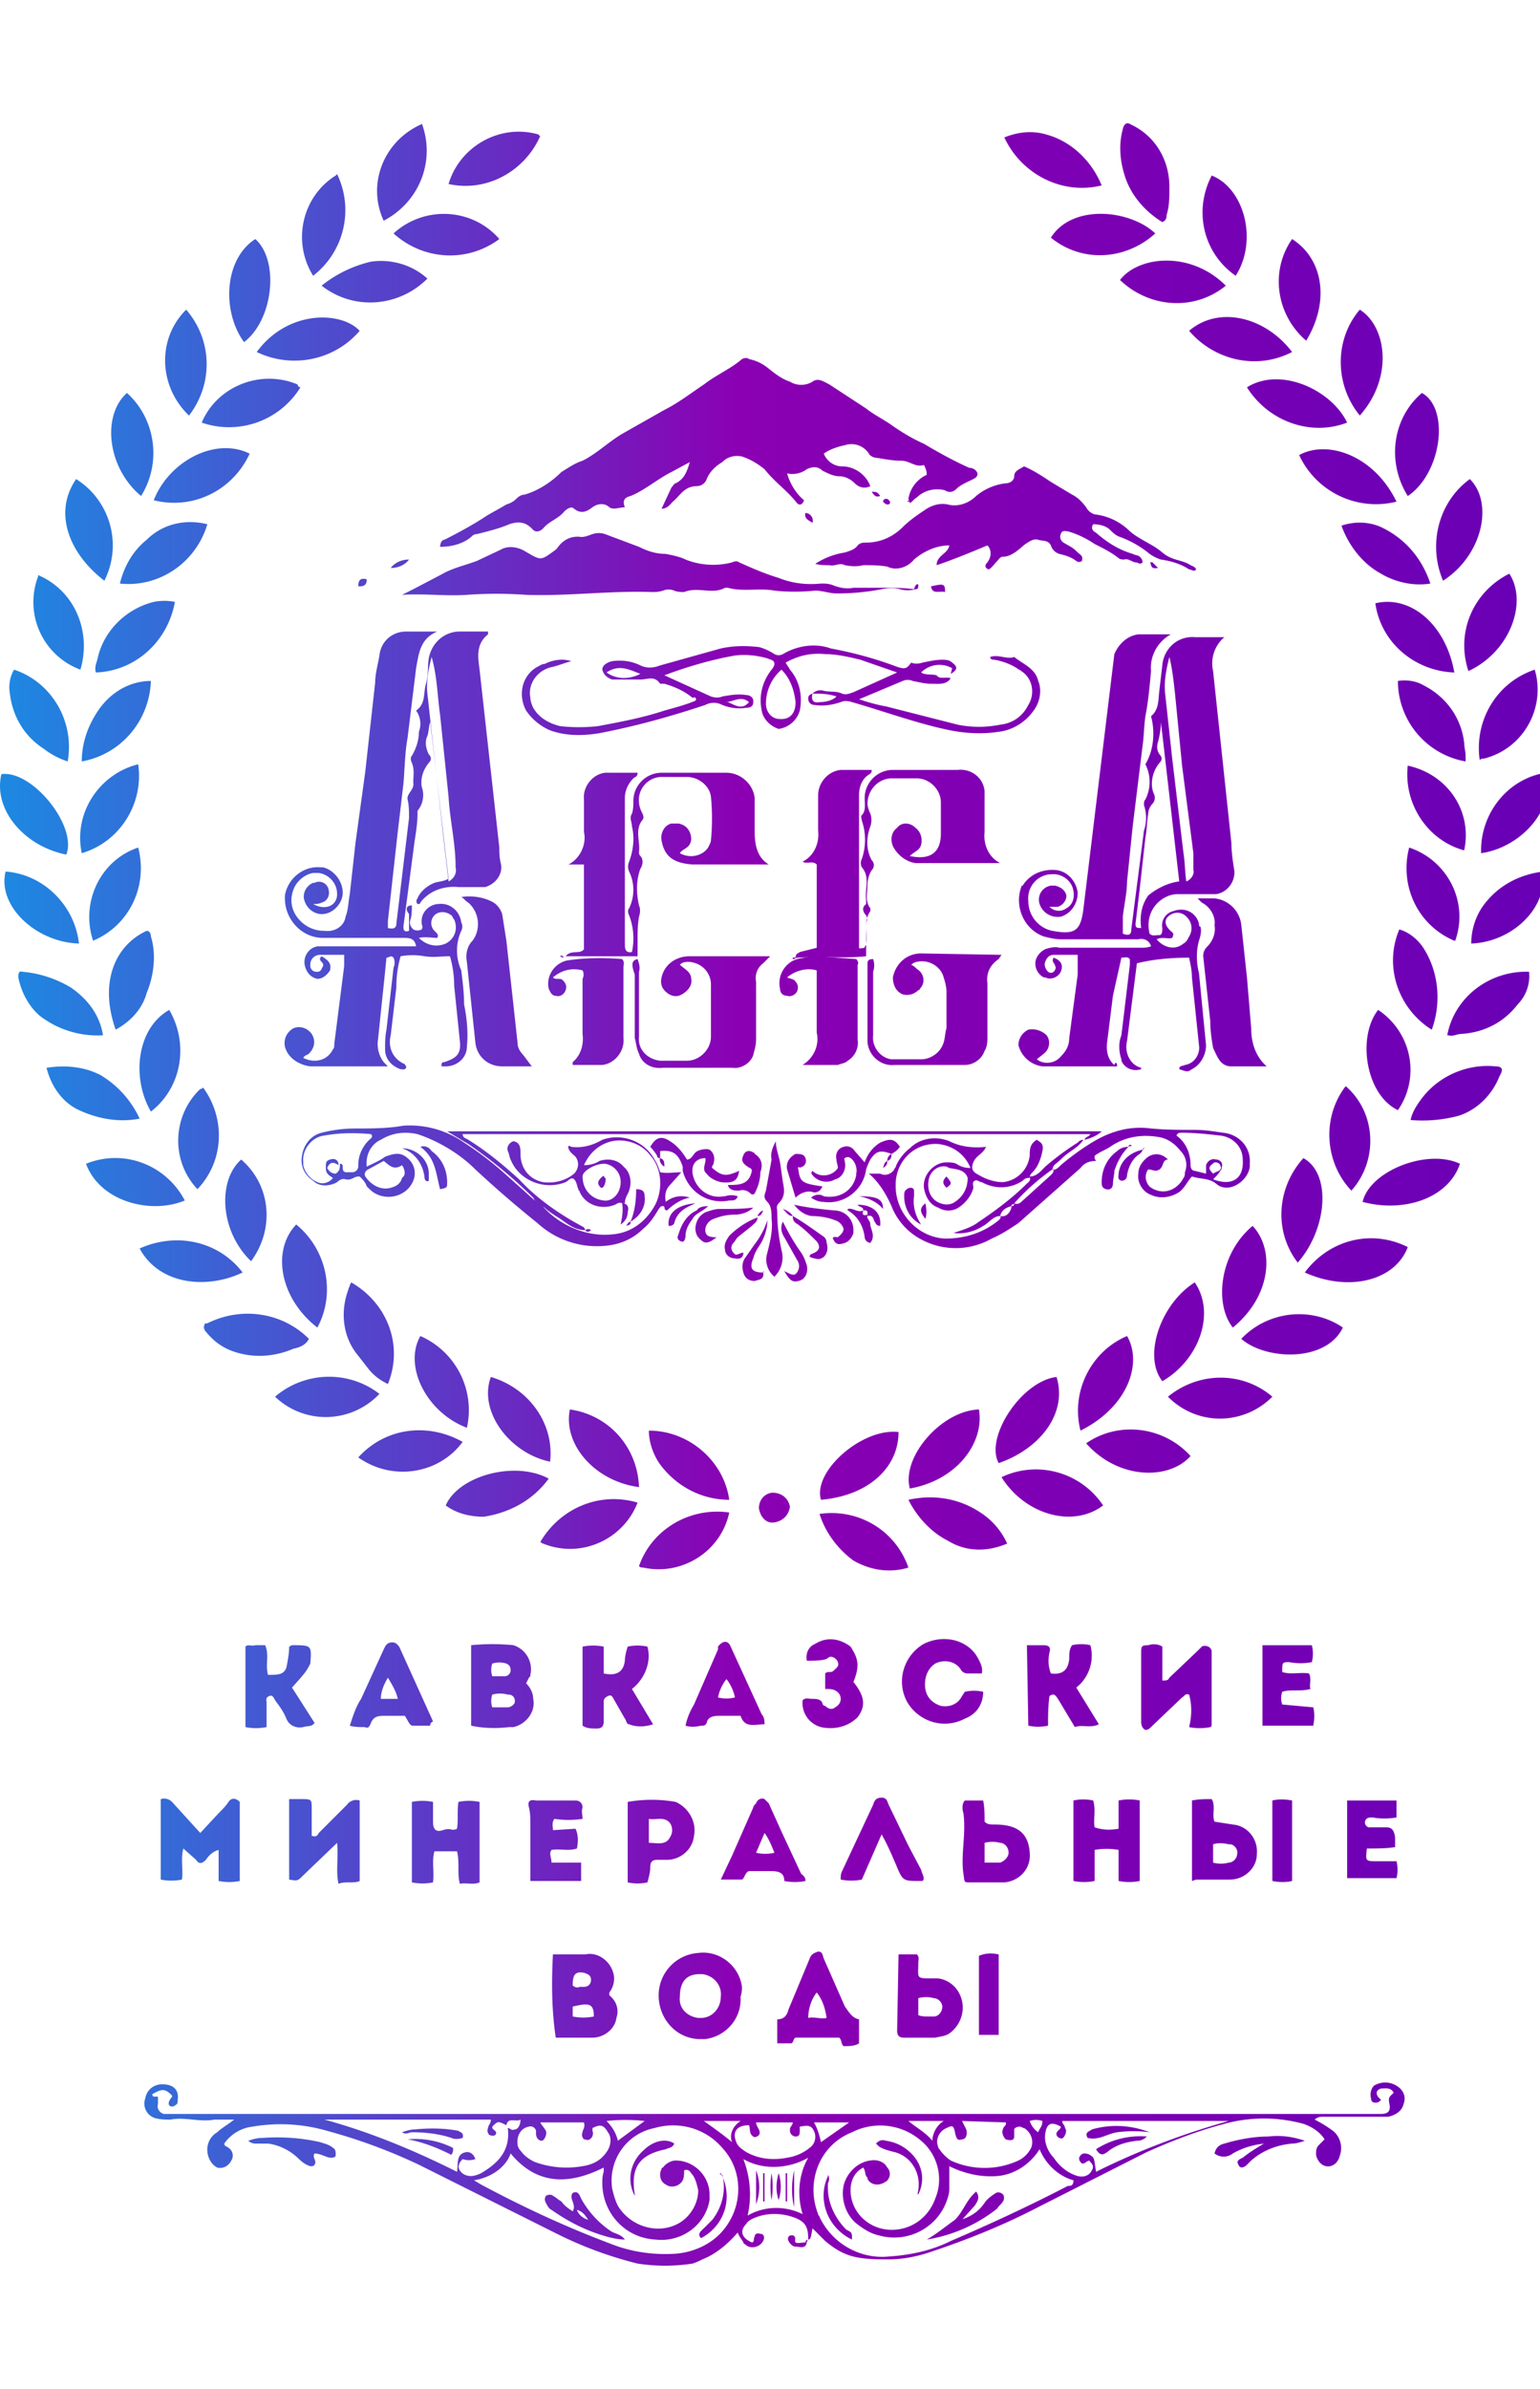 <svg width="100" height="155" fill="none" xmlns="http://www.w3.org/2000/svg"><g clip-path="url(#a)"><path d="M72.544 69.187H67.69a1.86 1.86 0 0 1-1.558-1.374c0-.458.275-.825.642-1.008.458-.091.915.092 1.19.367.275.366.184.916-.183 1.19l-.458.367c.458.366 1.19.275 1.557-.183.367-.367.55-.733.55-1.191l.55-4.122V61.95h-1.558c-.275 0-.458.183-.55.457-.09.184 0 .459.184.642a.279.279 0 0 0 .366 0c.092-.092.184-.275.092-.367 0-.183-.275-.275-.092-.55.458.184.642.459.458.917-.183.366-.64.55-1.007.366h-.092a1.007 1.007 0 0 1-.55-.916c0-.366.275-.733.642-.916.275-.091.64-.183.916-.092h5.22c.276 0 .459 0 .734-.091-.092-.367-.458-.55-.825-.458H68.88c-.366 0-.732-.092-1.099-.183-1.282-.458-1.923-1.924-1.465-3.206 0 0 0-.092.091-.092.458-.733 1.283-1.099 2.199-1.007.732.091 1.282.733 1.374 1.465 0 .733-.459 1.374-1.1 1.557-.64.092-1.19-.274-1.374-.824a.916.916 0 0 1 .733-1.19h.275c.366.09.641.274.733.64 0 .367-.275.642-.55.733h-.55c.275.275.733.367 1.1.092.366-.183.55-.642.458-1.1-.092-.732-.825-1.19-1.466-1.099h-.091c-.825.092-1.466.825-1.374 1.74 0 .917.64 1.741 1.557 1.924 1.465.275 1.832 0 2.015-1.374L72.36 42.44c.275-.641.824-1.19 1.557-1.282h2.107c-.824.458-1.374 1.374-1.282 2.381-.092 1.008-.184 2.015-.367 2.931-.091.642-.091 1.283-.183 1.924l-.641 5.221-.367 3.572c0 .733-.183 1.466-.274 2.29v1.1c.458.183.55 0 .55-.275l.824-6.412c.183-.55.183-1.1 0-1.649 0-.183 0-.275.091-.366a2.523 2.523 0 0 0 0-2.29c.55-.916.641-2.107.367-3.114.55-.458.458-1.1.55-1.74l.182-1.558c.092-1.1 1.008-1.924 2.107-1.832h1.924a2.223 2.223 0 0 0-.733 2.198l1.19 11.175c0 .55.092 1.191.184 1.74.091.733-.458 1.466-1.19 1.558H76.665c-.275 0-.458 0-.733.091-1.007.367-1.557 1.374-1.282 2.474.183.183.366.091.641.091.183 0 .183-.275.183-.458a.95.95 0 0 1 .733-1.1c.733-.274 1.466.093 1.649.825 0 .092 0 .183.091.183.092.275 0 .642-.091.916-.183.642-.183 1.374 0 2.107l.458 4.672c0 .64-.366 1.282-.916 1.557-.275.183-.275.183-.824 0 0-.275.274-.183.366-.275.641-.091 1.008-.733.916-1.282l-.458-4.397c0-.458-.092-.824-.183-1.282-1.1 0-2.29.091-3.39.366l-.64 5.038c-.184.733.183 1.557.915 1.74v.092c-.55.183-1.099-.092-1.282-.55v-.091c-.183-.55-.183-1.1 0-1.557l.55-4.58v-.367c-.184-.183-.275-.091-.55-.091l-.55 2.473-.366 2.931c-.092.55 0 1.19.458 1.557.092-.275.183-.091.183.092Zm4.03-12-1.19-10.35c0 .458-.092.916-.183 1.282-.092.275-.092.55.091.825.183.183.183.366 0 .55-.458.549-.641 1.373-.366 2.014a.564.564 0 0 1-.092.642.99.99 0 0 0-.275.64c-.091.55-.091 1.1-.183 1.558l-.366 3.297-.275 2.29c0 .275.092.275.367.275-.092-.733 0-1.465.457-2.107.55-.458 1.283-.824 2.016-.916Zm.459 0c.274-.091.55-.458.458-.732v-1.1l-.733-5.679-.458-4.671c-.092-.825-.183-1.649-.367-2.382-.183.733-.366 1.558-.274 2.382l.458 4.213.732 6.137c.092.55.092 1.191.184 1.832Zm-1.924 3.756c.458.55 1.19.733 1.74.275.184-.092.275-.275.367-.458.275-.458.183-1.008-.275-1.374-.366-.275-.825-.183-1.1.091-.274.275-.182.642.276 1.008.091.092.091.183 0 .366-.275.092-.642-.091-1.008.092Zm-48.364-2.198c0 .274 0 .64-.091.916-.092.274 0 .458.183.64a.584.584 0 0 0 .55 0c.091-.182 0-.274 0-.366-.092-.64.366-1.19 1.007-1.282h.092c.732-.092 1.374.458 1.465 1.19a.584.584 0 0 1 0 .55 3.13 3.13 0 0 0 0 2.565c.092.733.183 1.466.183 2.198.184.916.275 1.832.184 2.748 0 .733-.642 1.283-1.374 1.283h-.275c0-.183 0-.275.183-.275.824-.275 1.1-.55 1.008-1.374l-.367-3.572c0-.642-.091-1.283-.274-1.924-.55 0-1.1.092-1.65 0a4.446 4.446 0 0 0-1.556 0 7.142 7.142 0 0 0-.275 2.015l-.367 3.115c-.183.732.092 1.465.825 1.832.091 0 .091.091.183.183 0 .275-.275.183-.367.183-.55-.183-1.007-.641-1.007-1.282 0-.458 0-.825.091-1.283l.459-4.03a.782.782 0 0 0 0-.641c-.184-.184-.275 0-.459 0-.091.916-.183 1.832-.274 2.656l-.275 2.656c-.092.55.091 1.191.458 1.558l.183.183H20.15c-.733-.092-1.465-.55-1.649-1.283-.091-.458.092-.916.55-1.19.458-.184.916 0 1.19.366.276.458.184.916-.182 1.282-.092.092-.275.092-.367.275.733.367 1.557.183 1.924-.55.091-.091.091-.183.091-.366l.642-5.038v-.733H20.79a.626.626 0 0 0-.64.642v.091c0 .184.182.367.366.367.183 0 .274 0 .366-.184.091-.183.183-.274 0-.458-.183-.183-.092-.274 0-.366.458.275.641.458.55.916-.184.275-.458.55-.825.55-.458-.092-.733-.458-.824-.916-.092-.55.275-1.1.824-1.191h6.412c-.091-.55-.458-.55-.824-.55h-5.221c-1.374 0-2.474-1.19-2.474-2.565v-.183c.184-1.099 1.191-1.923 2.29-1.832h.184c.732.184 1.282.916 1.282 1.65 0 .64-.55 1.282-1.19 1.373-.55.092-1.1-.275-1.283-.824-.183-.458.091-1.008.55-1.191h.091a.632.632 0 0 1 .916.458c.091.366-.092.733-.458.824-.183.092-.366.092-.55.092.825.458 1.558.092 1.558-.641s-.55-1.283-1.191-1.374h-.367c-.55.091-1.099.55-1.282 1.099-.275.733-.092 1.466.458 2.015a2.145 2.145 0 0 0 1.557.641c.641.092 1.283-.275 1.374-.916.183-.458.183-1.007.275-1.465l.366-3.298.642-4.671.64-5.77c0-.55.184-1.192.276-1.741.091-.916.824-1.557 1.74-1.557h2.015c-1.1.458-1.19 1.374-1.374 2.381l-.55 4.488c-.183 1.008-.183 2.015-.274 3.023l-.367 3.114-.64 5.771v.458c.366.092.549 0 .549-.275l.824-6.87c0-.366 0-.824-.091-1.19-.092-.367.457-.642.366-1.1 0-.457.091-.824-.092-1.282-.091-.183-.091-.366 0-.458.275-.458.458-1.007.458-1.557a1.461 1.461 0 0 0-.183-1.374c.641-.458.458-1.1.641-1.74.183-.642.092-1.1.183-1.65.184-1.007 1.008-1.74 2.016-1.74h1.832v.184c-.825.64-.642 1.557-.55 2.29l1.282 11.541c0 .275 0 .641.092 1.008.183.732-.366 1.374-1.008 1.557h-1.74c-1.008-.092-1.924.275-2.473 1.007 0 .092-.092.092-.183.092a.279.279 0 0 1 0-.367c.183-.457.64-.824 1.099-1.007.275-.092.641-.092.916-.275l-1.19-10.167c-.093.275-.093.641-.184.916-.183.366-.092.824.091 1.19.184.184.184.367 0 .55-.366.458-.55 1.008-.457 1.557a1.6 1.6 0 0 1-.275 1.558v.183c0 .55-.092 1.19-.183 1.74l-.733 5.587c0 .275.091.367.366.275v-1.099c-.183-.183-.275-.55.183-.55Zm2.382-1.558c.366-.183.55-.55.458-.916 0-1.557-.367-3.022-.458-4.58l-.55-5.312c-.183-1.283-.183-2.473-.55-3.756-.183.733-.366 1.558-.274 2.382l1.008 9.068.366 3.114Zm-1.924 3.664c.458.458 1.1.642 1.74.367.55-.275.825-.916.55-1.558-.091-.091-.091-.183-.183-.274-.366-.275-.824-.275-1.1 0a.719.719 0 0 0 0 1.007l.092.092c.092.092.184.183.092.366-.366 0-.733-.091-1.19 0Z" fill="url(#b)"/><path d="M52.484 145.306c0-.825-.183-1.191-1.007-1.466-.824-.275-1.74-.275-2.565.092-.183.091-.366.183-.458.366-.458.458-.275.916.367 1.191.183 0 .091-.275.183-.366 0-.184.183-.275.366-.184h.092c.183.092.183.275.091.458-.183.367-.732.55-1.099.275-.091-.091-.183-.091-.183-.183-.092-.183-.275-.366-.366-.641-.642.733-1.374 1.374-2.29 1.74a4.464 4.464 0 0 1-.642.275c-1.19.183-2.381.183-3.572 0a25.386 25.386 0 0 1-5.22-1.924l-8.977-4.488a35.778 35.778 0 0 0-5.954-2.198 10.83 10.83 0 0 0-4.855-.275 2.596 2.596 0 0 0-1.832 1.099c0 .183.183.183.275.275a.596.596 0 0 1 .183.824c-.183.367-.55.55-.916.458a1.102 1.102 0 0 1-.458-.458c-.366-.641-.183-1.465.458-1.832.275-.275.641-.458 1.1-.824h-1.283c-.916.183-1.924-.183-2.84 0-.366 0-.64 0-1.007-.092a.99.99 0 0 1-.642-1.282c.092-.55.55-.916 1.1-.916.732 0 1.099.366 1.007 1.008 0 .183 0 .274-.183.366a.278.278 0 0 1-.366 0c-.092-.183 0-.275.091-.458.092-.092.092-.092.092-.183-.458-.458-.641-.458-1.283-.092 0 .275.275.092.367.183v.458c-.092.275.092.55.366.642h79.049c.458 0 .642-.184.55-.642-.092-.458 0-.458.275-.732-.184-.367-.55-.275-.825-.275-.274.091-.366.275-.183.549.275.275.183.184.092.275-.092.092-.183.092-.275.092-.183 0-.275-.092-.275-.275-.091-.275 0-.641.183-.824a1.405 1.405 0 0 1 1.466 0c.458.274.641.732.458 1.19-.092.458-.55.733-1.008.825h-4.305a.698.698 0 0 0-.458.183c.367.183.825.458 1.191.733.458.366.641 1.007.458 1.557-.092.366-.275.641-.641.733-.458.091-.825-.275-.916-.733 0-.275 0-.458.183-.641l.367-.367c-.275-.458-.825-.824-1.375-1.007a9.747 9.747 0 0 0-5.13 0c-1.74.458-3.388 1.099-5.037 1.832l-7.053 3.572c-2.29 1.191-4.58 2.107-7.053 2.931-.824.275-1.74.458-2.656.458-.733 0-1.558 0-2.29-.183-.733-.183-1.283-.55-1.832-1.008l-.825-.824c-.091.458-.091.733-.275.733Zm3.573-4.672c-.55.275-.825.825-.825 1.466 0 1.374 1.1 2.473 2.474 2.565 1.374.091 2.564-.733 3.022-2.016.55-1.282.183-2.839-.916-3.755a4.05 4.05 0 0 0-4.488-.55c-2.107.825-3.023 3.206-2.198 5.313 0 .092.091.092.091.183.825 1.741 2.657 2.748 4.489 2.565 1.374-.092 2.748-.366 4.03-1.008 2.565-1.099 5.13-2.29 7.603-3.572.183 0 .366 0 .366-.366-1.008-.275-1.832-1.099-2.198-2.015-.642 1.007-1.65 1.648-2.748 1.74-1.1.091-2.199-.183-3.115-.641v1.282c0 .275 0 .458-.091.733-.55 1.923-2.565 3.023-4.489 2.473-.458-.092-.916-.366-1.282-.641-.824-.55-1.19-1.649-1.007-2.565.183-.824.916-1.557 1.74-1.649.458-.091.916.092 1.1.458.274.275.182.733-.093.916-.091 0-.091.092-.183.092-.366.183-.824.091-1.007-.275v-.092c-.184-.091-.092-.366-.275-.641Zm-25.281.825.458.274c2.748 1.466 5.496 2.748 8.427 3.848 1.374.549 2.84.732 4.213.641 1.191-.092 2.382-.641 3.115-1.557 1.282-1.558 1.282-3.848-.092-5.313-1.1-1.283-2.84-1.74-4.397-1.282-1.831.366-3.022 2.106-2.748 3.938.092.367.184.733.367 1.099.824 1.374 2.656 1.924 4.03 1.1.733-.458 1.19-1.283 1.19-2.107-.09-.367-.182-.825-.457-1.099-.092-.184-.275-.275-.458-.183 0 .183 0 .457-.092.641-.183.366-.733.549-1.099.274-.366-.183-.458-.641-.275-1.007 0 0 0-.092.092-.092.183-.275.55-.458.824-.458 1.191 0 2.199 1.008 2.199 2.199v.366c-.275 1.649-1.832 2.748-3.481 2.565-2.015-.092-3.48-1.741-3.48-3.664 0-.275 0-.458.09-.733v-.275c-2.197 1.099-4.304 1.191-6.045-.916-.274.825-1.19 1.557-2.381 1.741Zm-.733-1.374c-.183.183-.366.458-.183.733.183.274.458.366.733.366.183 0 .458-.092.64-.183 1.1-.642 1.924-1.466 1.741-2.931.183 0 .183.183.458.091.183 0 .367-.275.367-.641-.275.183-.825-.183-.916.366-.55-.274-.55-.275-.916.092 0 .183.091.183.183.275.091.091.091.183 0 .275-.183.091-.275 0-.367 0-.091-.092-.183-.275-.091-.458 0-.184.183-.275.183-.55H21.067c3.022.824 5.862 2.015 8.61 3.389.091-.55-.092-1.191.64-1.282.276 0 .459.183.55.458-.274.091-.55.091-.824 0Zm41.128.824c2.747-1.374 5.679-2.473 8.61-3.297H68.972c0 .183.183.274.183.458.092.091.092.274 0 .458-.091.183-.183.274-.366.183-.183-.092-.275-.275-.092-.458.184-.183.184-.184.184-.275-.642-.367-.916-.183-1.008.458-.092.549.183 1.191.55 1.557.366.55.916 1.008 1.557 1.191.366.091.733 0 .916-.366.183-.275 0-.459-.183-.642l-.184.092c-.091.091-.274.183-.366 0-.092-.092-.092-.183-.092-.275.092-.183.184-.275.367-.275s.366.092.458.184c.183.091.183.457.275 1.007Zm-32.7-2.839v.183c.09.183-.001.458-.184.549-.092.092-.275 0-.367 0-.091-.091-.183-.275-.091-.458 0-.183.183-.274.091-.641h-2.84c.093.183.276.367.367.55.092.183-.091.641-.274.641-.184 0-.367-.183-.367-.458v-.183c0-.092-.183-.367-.458-.275-.55.091-.824.641-.733 1.191 0 .091.092.275.184.366.274.367.55.55.916.733a6.06 6.06 0 0 0 3.114.275c.641-.092 1.19-.367 1.557-.916.275-.367.366-.916.092-1.283-.275-.458-.458-.549-1.008-.274Zm23.998-.458.275.549c.091.275 0 .641-.275.641-.275.092-.367 0-.458-.458-.092-.458-.183-.458-.55-.274-.458.183-.733.732-.55 1.19 0 .092.092.184.092.184.183.274.458.549.733.732a5.267 5.267 0 0 0 4.397 0c.366-.183.64-.458.824-.824.183-.458 0-1.008-.458-1.282-.091 0-.183-.092-.275-.092-.183 0-.366.092-.366.183v.458c0 .275-.275.275-.55.183-.183-.183-.275-.458-.183-.641 0-.183.275-.275.183-.458l-2.84-.091Zm-13.831.274c-.825 0-1.1.458-.825 1.1.092.274.366.457.641.641.825.458 1.74.549 2.657.366a3.009 3.009 0 0 0 1.465-.641.874.874 0 0 0 .275-1.099c-.183-.367-.367-.367-.916-.275v.183c0 .275 0 .458-.275.458a.394.394 0 0 1-.366-.366v-.092c0-.183.183-.275.183-.458h-2.382c0 .275.367.55.184.825-.092.091-.275.183-.367.091-.274-.183-.183-.458-.274-.733Zm3.48 5.771c-.366-1.191-.275-2.565.366-3.664-1.282.733-2.93.824-4.213.092.458 1.19.55 2.473.275 3.664 1.1-.642 2.473-.642 3.572-.092Zm6.87-6.045c.55.458 1.1.732 1.557 1.282 0-.458.275-1.008.733-1.282h-2.29Zm-18.87 1.282 1.741-1.282a11.115 11.115 0 0 0-2.473 0c.366.366.641.824.733 1.282Zm7.97-1.282h-2.382c.641.458 1.283.916 1.832 1.374-.183-.458 0-1.008.55-1.374Zm5.22 1.374 1.833-1.283h-2.29c.183.275.366.825.458 1.283Zm14.107-.642c.092-.275.275-.366.275-.732a1.266 1.266 0 0 0-.825 0c.092.274.275.549.55.732ZM58.988 32.365a2.067 2.067 0 0 1 1.19-1.557c0-.275-.09-.458-.182-.64-.55.182-.916-.276-1.466-.276-.55 0-1.008-.091-1.557-.183-.183 0-.458-.092-.55-.275a1.349 1.349 0 0 0-1.557-.55c-.458.092-1.007.275-1.374.55.183.458.641.825 1.19.825.825 0 1.558.55 1.833 1.282-.367.183-.733.092-1.008-.183-.274-.275-.64-.458-1.007-.458-.367 0-.733-.183-1.1-.366-.274-.275-.64-.275-1.007-.092a1.59 1.59 0 0 1-1.282.275c.183.64.55 1.282 1.099 1.74-.092.275-.275.366-.458.183-.641-.824-1.466-1.374-2.107-2.198-.458-.366-.916-.641-1.466-.825-.458-.091-.916 0-1.282.367-.458.275-.824.641-1.008 1.099a.689.689 0 0 1-.64.458c-.825 0-1.1.641-1.558 1.008-.183.183-.366.458-.733.458l.642-1.374c.091-.092.183-.275.274-.275.55-.275.733-.733.916-1.374l-1.19.641c-.916.458-1.74 1.19-2.657 1.557-.366.092-.55.275-.366.733-.367 0-.733.183-1.008 0-.275-.275-.733-.275-1.099 0s-.733.458-1.19.092c-.184-.184-.459 0-.642.183-.366.458-1.007.641-1.374 1.099-.183.183-.458.275-.641.092l-.092-.092c-.458-.458-.916-.458-1.465-.275-.641.275-1.374.458-2.107.641-.183 0-.275.092-.366.184-.55.458-1.283.64-2.015.64 0-.182.091-.457.274-.457.916-.458 1.924-1.008 2.748-1.557.458-.275.825-.458 1.283-.733.274-.092.458-.183.64-.367.184-.183.367-.274.55-.274.916-.275 1.74-.825 2.382-1.466.458-.275.824-.55 1.374-.733.916-.458 1.649-1.19 2.565-1.74l2.748-1.557c.916-.458 1.74-1.1 2.564-1.649.825-.641 1.74-1.008 2.473-1.649.184-.091.367-.091.459 0a2.84 2.84 0 0 1 1.19.55c.458.366.916.733 1.466.916a1.406 1.406 0 0 0 1.465 0c.367-.275.733 0 1.1.183l2.381 1.557c.458.366 1.008.641 1.557 1.008.641.458 1.374.916 2.199 1.282.916.55 1.923 1.1 2.93 1.557.184 0 .459.092.55.367 0 .183-.091.274-.274.366-.367.183-.825.366-1.1.641-.183.183-.458.275-.732.092-.642-.183-1.374 0-1.832.458-.184.091-.275.275-.458.366l-.092-.275Zm.641 5.588c0 .183 0 .275-.183.275a1.882 1.882 0 0 1-1.008 0c-.366-.092-.732-.092-1.19 0a15.16 15.16 0 0 1-2.931.274c-.459 0-.916-.183-1.374-.183-.916.092-1.832.092-2.657 0-1.007-.183-2.015.092-3.023-.183h-.183c-.824.458-1.74-.092-2.656.275-.183 0-.458 0-.641-.092a1.011 1.011 0 0 0-.733 0c-.275.092-.458.092-.733.092-2.748-.092-5.404.275-8.152.183a26.962 26.962 0 0 0-3.847 0c-1.374.092-2.748-.092-4.214 0l.733-.366 1.924-1.008c.64-.366 1.465-.55 2.198-.824l1.557-.733c.458-.275 1.1-.183 1.557.092 1.1.64 1.008.64 2.016-.092l.091-.092c.367-.55.916-.824 1.557-.732.275 0 .458-.092.733-.184a1.27 1.27 0 0 1 .825 0l2.198.825c.55.275 1.099.458 1.74.458.458.091.916.183 1.283.366a4.856 4.856 0 0 0 3.022.183c.184-.091.367-.091.458 0 .825.367 1.649.733 2.565 1.008.916.366 1.832.458 2.748.366.275 0 .458 0 .733.092.458.183.916.275 1.374.183h1.832c.733 0 1.374 0 2.106.092.092-.367.275-.367.275-.275Zm-9.8 18.136h-4.855c-1.283-.091-1.832-.55-2.016-1.557-.091-.458.184-1.007.642-1.099h.458c.55.092.824.55.824 1.008a.7.7 0 0 1-.183.457c-.183.184-.458.275-.55.458.641.367 1.466.184 1.832-.366.092-.183.183-.366.183-.458.092-.916.092-1.923 0-2.84-.091-.732-.824-1.282-1.557-1.282h-1.649c-.824 0-1.557.733-1.465 1.649 0 .183.091.458.183.641s.183.366 0 .55c-.458.64-.092 1.374-.183 2.015 0 .091 0 .183.091.275.184.183.184.55 0 .824-.274.733-.274 1.557-.091 2.382.091.183.091.458 0 .732-.092.55-.092 1.008-.092 1.558v1.007H36.73c.366-.458.916-.091 1.19-.458V56.09h-1.007c.733-.366 1.19-1.282 1.008-2.106v-2.107c-.092-.825.55-1.649 1.373-1.74h2.107c0 .274-.183.274-.275.366-.366.366-.55.824-.55 1.282v9.435c0 .275 0 .641.459.55a4.187 4.187 0 0 0-.183-2.382c-.092-.183-.092-.367 0-.458a2.717 2.717 0 0 0 0-2.382.782.782 0 0 1 0-.64c.274-.734.366-1.558.183-2.29 0-.276-.183-.55 0-.825.091-.275.092-.55.092-.825 0-1.007.824-1.831 1.831-1.831H47.172c.916 0 1.74.732 1.832 1.648V53.8c0 .642 0 1.74.916 2.29h-.092Z" fill="url(#c)"/><path d="M51.66 62.134c0-.275.183-.275.275-.367l1.099-.274v-5.404c-.275-.275-.641 0-.916-.184.733-.366 1.1-1.19 1.008-2.015V51.6c0-.824.64-1.557 1.465-1.649h2.015c0 .275-.183.275-.275.367-.366.275-.55.733-.55 1.282v9.893c0 .091.276 0 .367 0 0-.092.092-.183.092-.183v-1.466c.091-.092.091-.275 0-.458-.183-.183-.275-.458-.092-.641l.092-.092v-.274c-.092-.733.275-1.466-.275-2.107a.584.584 0 0 1 0-.55 3.813 3.813 0 0 0 0-2.473c0-.092-.092-.275 0-.366.275-.275.183-.733.183-1.1 0-1.007.825-1.832 1.832-1.832h4.214c.824-.091 1.648.458 1.74 1.374v2.657c-.091.824.275 1.648 1.008 2.015h-5.496c-.641-.092-1.191-.55-1.466-1.1-.183-.457-.091-.915.275-1.19.275-.367.825-.367 1.19 0 .367.275.459.733.367 1.1-.091.365-.458.457-.733.732 1.283.275 2.016-.183 2.016-1.466v-2.015c0-.824-.733-1.557-1.558-1.557H57.89c-.825 0-1.558.733-1.558 1.649 0 .183.092.458.184.64.091.276.091.55 0 .825-.275.733-.275 1.557.091 2.199a.443.443 0 0 1 0 .64 1.767 1.767 0 0 0-.275.917c0 .55-.183 1.099.184 1.557v.183c-.458.641-.184 1.374-.275 2.107v.824c-1.74.184-3.48-.091-5.13.183l.55-.091Zm1.282-25.556a4.935 4.935 0 0 1 1.924-.733c.275-.091.641-.183.824-.458.183-.183.367-.183.55-.183.916 0 1.74-.366 2.381-1.007.458-.458 1.008-.825 1.558-1.191.458-.275.916-.367 1.373-.275.642.183 1.374-.092 1.833-.55a3.647 3.647 0 0 1 1.923-.824c.275 0 .55-.183.55-.458 0-.366.366-.458.64-.641.642.275 1.192.641 1.741 1.007l1.374.825c.367.183.641.458.916.824a.938.938 0 0 0 .55.458 3.848 3.848 0 0 1 2.29 1.1c.64.549 1.465.824 2.106 1.373.642.55 1.283.458 1.833.825.183.091.274.091.366.274-.183.184-.275 0-.458 0-.55-.366-1.191-.55-1.832-.64a2.742 2.742 0 0 1-.733-.367 6.589 6.589 0 0 0-1.923-1.1c-.275-.09-.459-.274-.642-.457-.275-.275-.732-.367-1.099-.367-.183.275 0 .458.183.55.733.641 1.466 1.1 2.382 1.374.183.092.366.092.458.183.091.092.183.183.183.367-.183.183-.275 0-.458 0s-.458-.275-.733-.184c-.091 0-.274 0-.366-.091-.458-.367-1.008-.642-1.557-.916a6.075 6.075 0 0 0-1.74-.825c-.184 0-.367-.091-.459.184a.44.44 0 0 0 .184.55c.274.182.55.274.824.549.275.275.458.275.366.64a.279.279 0 0 1-.366 0c-.366-.274-.733-.365-1.1-.457a.826.826 0 0 1-.549-.55c-.183-.366-.55-.274-.824-.366-.275-.092-.55.091-.825.275-.274.183-.824.824-1.465.824-.183 0-.275.183-.367.275-.183.183-.366.458-.55.55-.274-.092-.274-.275-.09-.459.274-.366.274-.824 0-1.099-1.1.458-2.199.916-3.298 1.283 0-.642.733-.733.824-1.283-.824 0-1.649.367-2.29.916-.458.55-1.19.733-1.74.458-.55-.091-1.008-.091-1.557-.091-.367.091-.733.091-1.191 0-.366-.184-.641.091-1.008 0-.274 0-.64 0-.916-.092Z" fill="url(#d)"/><path d="M61.736 43.997c-.274.458-.824.366-1.282.366-.366 0-.733-.091-1.19-.183a.782.782 0 0 0-.642 0l-2.84 1.19c.55.184 1.191.367 1.74.459l4.672 1.19a6.939 6.939 0 0 0 2.748 0c.825-.09 1.466-.549 1.832-1.282.458-.732.275-1.74-.458-2.198-.091-.092-.183-.092-.275-.183a4.047 4.047 0 0 0-1.465-.55c-.092 0-.275 0-.275-.183.55-.183 1.1.183 1.557 0 .55.458 1.374.733 1.557 1.557.275.641.092 1.466-.366 2.015-.55.733-1.374 1.191-2.198 1.283-1.191.183-2.382.091-3.573-.184-2.015-.457-4.03-1.19-5.953-1.74-.275-.091-.55-.091-.733 0-.55.183-1.1.275-1.74.183a.394.394 0 0 1-.367-.366c0-.183 0-.275.275-.367-.092.367 0 .642.458.55.366 0 .824-.091 1.099-.366-.55-.183-1.008-.184-1.557-.184a.712.712 0 0 1 .733-.183c.366.092.824 0 1.19.184.275.091.458 0 .733-.092l2.84-1.282-2.382-.825c-.733-.183-1.557-.366-2.29-.366-.916-.092-1.74.091-2.565.55.092.183.184.274.275.457.641.733.825 1.74.641 2.657a1.675 1.675 0 0 1-1.374 1.19c-.55-.183-1.007-.64-1.099-1.19-.183-.916 0-1.832.641-2.657.092-.091.184-.274.184-.366 0-.275-.275-.275-.458-.366-.642-.184-1.374-.275-2.107-.184-1.557.275-3.114.733-4.58 1.283l3.023 1.374c.275.091.55.091.733 0 .55-.092 1.007-.183 1.557-.092.275 0 .458.183.458.367v.091c0 .275-.183.366-.458.366-.55.092-1.1 0-1.557-.183a1.168 1.168 0 0 0-1.1 0c-2.198.733-4.488 1.374-6.87 1.832-1.099.183-2.198.183-3.205-.183a3.58 3.58 0 0 1-1.558-1.282c-.55-1.008-.274-2.29.733-2.84.183-.091.275-.183.458-.183.55-.275 1.191-.366 1.74-.183-.366.091-.824.275-1.19.366-1.008.183-1.649 1.1-1.466 2.015 0 .184.092.458.183.641.367.642 1.008 1.008 1.74 1.191.825.092 1.65.092 2.474 0 1.465-.274 2.931-.55 4.305-1.007.641-.183 1.374-.367 2.015-.642 0 0 .092-.091 0-.183-.091-.091-.091 0-.183 0-.55-.458-1.19-.732-1.832-.916h-.275c-.366-.55-.824-.274-1.282-.274h-1.832c-.275-.092-.55-.275-.641-.642 0-.274.274-.458.64-.55.642-.09 1.283 0 1.833.276.366.183.824.183 1.282 0l3.939-1.1c.824-.183 1.649-.183 2.473-.091.366.091.733.275 1.008.458a.584.584 0 0 0 .55 0c.915-.55 2.106-.733 3.114-.367 1.465.275 2.84.642 4.305 1.191.55.183.64.092.916-.275.183.092.458.092.733 0 .457-.091.824-.183 1.282-.183.183 0 .458 0 .641.183.366.275.366.458-.092.733l.092-.366a1.671 1.671 0 0 0-2.015.274c.275.184.641.092 1.007.184.184.275.55.091.916.183Zm-10.991-.55a2.926 2.926 0 0 0-1.008 2.199c0 .55.366 1.007.916 1.007h.092c.55 0 .916-.366.916-1.099-.092-.824-.367-1.557-.916-2.107Zm-11.358.183c.64.459 1.465.459 2.198.092-.733-.275-1.374-.641-2.199-.092Zm7.877 1.924c.458.183.916.55 1.374 0-.55-.458-1.008 0-1.557 0h.183Zm-6.87 32.517c-.183-.091-.275 0-.458.092-.916.367-1.923 0-2.29-.824 0-.092-.092-.092-.092-.183-.091-.184-.091-.459-.274-.642-.184-.183-.367.092-.55.184-1.374.55-3.023-.092-3.572-1.466-.092-.183-.092-.367-.183-.55-.092-.275.091-.55.366-.64.458.09.458.457.458.824 0 .915.55 1.648 1.466 1.832.732.091 1.465-.092 2.015-.55.274-.275.366-.733.091-1.1-.183-.183-.366-.274-.458-.549-.091-.275.184-.091.184-.091.732.091 1.373-.092 2.015-.458 1.282-.458 2.748.091 3.389 1.282.183.275.275.55.366.824.458.092.916 0 1.374 0l-.733.825c-.274.275-.366.64-.274 1.099a1.6 1.6 0 0 1 1.557-.275c-.55.092-1.1.458-1.466.825-.275 0-.091-.275-.275-.275-.183 0-.183.091-.274.183-.275.458-.55.916-1.008 1.282-.641.641-1.465 1.008-2.382 1.1a5.714 5.714 0 0 1-4.488-1.466 73.193 73.193 0 0 1-4.03-3.48c-1.008-1.008-2.382-1.833-3.756-2.29-.824-.184-1.648-.092-2.381.366-.641.274-1.008 1.007-.916 1.74.366-.183.824-.367 1.19-.641.733-.275 1.1-.275 1.558.183.458.458.458 1.1.183 1.557-.458.825-1.557 1.1-2.382.641-.183-.091-.366-.275-.55-.458-.09-.275-.274-.458-.457-.64h-.092c-.274 0-.458.274-.824.182-.366-.091-.458.184-.733.275-.458.183-1.007.183-1.374-.183-.55-.367-.824-.916-.733-1.557.092-.733.55-1.374 1.283-1.557a9.034 9.034 0 0 1 2.198-.275c1.008 0 2.107 0 3.114-.183a6.157 6.157 0 0 1 3.94 1.099 21.729 21.729 0 0 1 2.747 2.107l1.74 1.557c.092.091.275.275.458.275 1.1 1.373 2.931 2.198 4.672 2.015 1.282-.092 2.29-.916 2.84-2.016.457-1.007.366-2.29-.367-3.114-.55-.733-1.557-1.099-2.473-.916-.825.183-1.466.733-1.832 1.557.366 0 .733-.091 1.008-.275.55-.183 1.19-.091 1.557.367.458.366.55 1.008.366 1.557-.092.275-.275.458-.275.825h-.183Zm-18.32-2.564c.367 0 0 .458.367.55h.458a.394.394 0 0 0 .366-.367v-.092c0-.64.275-1.282.825-1.74.091-.092.091-.183 0-.275-1.008-.091-2.015-.091-3.023.092-.825.091-1.466.916-1.374 1.74v.183c.091.458.458.916.916 1.1.366.183.824 0 1.007-.275-.274-.183-.457-.275-.457-.642 0-.366 0-.458.274-.55.275-.09.55 0 .55.367-.275-.183-.55-.275-.733.183.092.184.275.367.55.367.274-.183.274-.367.274-.641Zm18.229 1.19c0-.64-.459-1.099-1.008-1.19h-.092c-.55 0-1.374.458-1.374.824 0 .825.55 1.466 1.374 1.557.55.092 1.1-.458 1.1-1.19 0 .091 0 .091 0 0Zm-14.198-1.099c-.55.367-.825 0-1.191-.275l-1.008.55c-.183.092-.274.275-.183.458.367.55 1.008.916 1.649.733.366-.092.641-.275.733-.641.275-.183.183-.55 0-.825Zm42.135.275c.275.092.458-.092.641-.275a16.198 16.198 0 0 1 2.015-1.465c1.191-.733 2.473-1.1 3.847-.916.916.091 1.924.091 2.84.091.641 0 1.19.092 1.832.184 1.007.091 1.832.915 1.74 2.015v.183c-.091.916-1.374 1.832-2.198 1.1-.458-.367-1.008-.276-1.557-.459-.275.275-.458.733-.825 1.008-.55.366-1.282.458-1.832.183-.55-.183-.916-.825-.824-1.374 0-.458.275-.825.641-1.1.458-.274.916-.183 1.282.184-.366 0-.274.458-.55.641-.274.183-.457 0-.732 0-.275.367-.183.916.183 1.19.092 0 .092.093.183.093.733.366 1.558 0 1.924-.733.092-.092.092-.275.092-.367a1.28 1.28 0 0 0-.275-1.374c-.367-.458-.825-.824-1.466-.916-1.099-.183-2.198 0-3.114.642-.275.183-.55.274-.825.458-.183.091-.274.183-.091.457-.366 0-.733.092-1.008.459l-4.03 3.572c-.55.366-1.1.733-1.74 1.007a4.721 4.721 0 0 1-4.672 0 4.142 4.142 0 0 1-1.832-2.106c-.366-.825-.824-1.558-1.465-2.107h.733c.366.183.732 0 .916-.275 0-.092.091-.092.091-.183.183-.458.55-.916.916-1.19.641-.642 1.649-.825 2.565-.459.732.367 1.557.458 2.381.367-.183.458-.64.55-.824 1.007-.183.458 0 .641.366.825.458.274 1.008.458 1.558.458a1.95 1.95 0 0 0 1.74-1.74c0-.367 0-.734.458-1.008.275.183.458.274.366.732-.091.458-.275 1.008-.641 1.374-.092.092-.183.184-.183.367-.183 0-.275 0-.458.183-.825.55-1.832.55-2.657.092-.183 0-.274-.184-.457-.092-.184.091-.092.275-.092.458-.092.458-.458.916-.824 1.19-.458.367-1.008.367-1.466.092-.55-.183-.824-.733-.916-1.282-.092-.825.641-1.649 1.466-1.649.183 0 .457 0 .64.092.276.183.55.274.917.274-.367-.915-1.191-1.465-2.107-1.557-1.465-.091-2.656 1.008-2.748 2.474v.091c-.092 1.832 1.374 3.48 3.206 3.572 1.282 0 2.473-.366 3.48-1.19.092-.092.184-.184.092-.275.367.091.642-.183.733-.55v-.091c.092 0 .183 0 .183-.183.183.091.367 0 .458-.092l1.924-1.74c.092-.092.183-.184.183-.367h-.183Zm10.076.275v-.55c.091-.275.366-.458.64-.366h.092c.275.091.367.275.275.55 0 .091 0 .091-.091.183-.092.183-.275.366-.458.55 1.19.457 2.015 0 1.923-1.283 0-.825-.641-1.466-1.465-1.557-.825-.092-1.65-.183-2.474-.183-.183 0-.274 0-.366.183.641.458.916 1.19.916 1.923 0 .183.092.367.275.367l.733.183Zm-16.854-.458c-.458-.092-.916.183-1.1.641-.183.55-.091 1.19.367 1.557.366.275.916.367 1.282.092.55-.367.825-.916.825-1.557-.184-.55-.733-.55-1.191-.642l-.183-.091Zm17.312.458c.274-.183.64-.183.458-.55 0-.091-.184-.183-.275-.183h-.092c-.366.275-.458.366-.091.733ZM41.402 62.225c.091.275.183.55.091.824v4.214c-.091.824.55 1.465 1.374 1.557h1.741c.824 0 1.557-.733 1.557-1.557v-3.39c0-.732-.55-1.373-1.374-1.465-.275 0-.458 0-.641.183.274.275.732.458.732.916.092.367-.183.733-.458.916-.366.275-.733.275-1.099 0-.366-.274-.458-.64-.366-1.007.183-.825.916-1.374 1.832-1.374h5.22l-.457.458c-.367.275-.55.733-.458 1.19v3.756c0 .366-.092.641-.183 1.008-.183.55-.825.916-1.374.824H43.05c-.732.092-1.374-.275-1.557-.916-.183-.366-.183-.733-.275-1.007v-4.123c-.183-.549-.274-.915.184-1.007Z" fill="url(#e)"/><path d="m65.033 61.95-.183.275c-.55.367-.825.916-.733 1.558v3.48c0 .275 0 .642-.183.916-.184.55-.733.916-1.283.916h-4.58c-.824.092-1.648-.55-1.74-1.465V62.5c0-.183.092-.275.366-.275.092.275.092.55 0 .825v4.122c-.091.733.458 1.465 1.191 1.557h1.924c.64 0 1.282-.458 1.465-1.1.092-.274.092-.64.184-.915v-2.382c0-.274-.092-.64-.184-.916-.183-.732-1.007-1.19-1.74-1.007-.092 0-.275.091-.367.183.184.092.275.183.367.275.458.274.55.824.275 1.19-.092.092-.092.184-.183.184a1.034 1.034 0 0 1-1.008.274c-.458-.183-.641-.64-.641-1.099.183-.916.916-1.557 1.832-1.557l5.22.092Zm12.732-3.663h1.1a1.95 1.95 0 0 1 1.74 1.74l.366 3.39.275 3.297c0 .916.274 1.832 1.007 2.473h-2.29c-.733 0-.916-.641-1.19-1.19-.092-.55-.184-1.1-.184-1.741l-.458-4.214c0-.275.092-.458.275-.64.366-.367.55-.917.458-1.375.092-.55-.275-1.19-.824-1.465l-.275-.275Zm-43.234 10.9h-1.924c-.916 0-1.649-.641-1.74-1.557l-.55-5.221c-.091-.458 0-1.008.367-1.374.55-.733.457-1.832-.275-2.473-.183-.092-.275-.275-.458-.367.732-.092 1.465 0 2.106.367.275.183.459.458.55.732l.275 1.74.733 6.687c0 .275.183.55.366.733l.55.733Zm21.067-6.962c.092.092.183.275.092.367v4.855c.091.55-.183 1.099-.641 1.373-.184.184-.458.184-.642.275h-2.29c.733-.458 1.1-1.282.916-2.106v-4.03c-.64-.184-1.374 0-1.923.457.183.092.458.092.55.275.183.183.183.458.091.641-.091.184-.366.367-.641.275-.275 0-.458-.183-.458-.458a1.64 1.64 0 0 1 1.1-1.924c.457-.091.823-.183 1.281-.183l2.565.183Zm-17.77.733c-.733-.183-1.374 0-1.923.458.183.184.458 0 .64.183.184.184.276.367.184.642-.092.274-.366.458-.641.366-.275 0-.367-.275-.458-.458-.183-.824.366-1.649 1.19-1.832 1.191-.183 2.382-.183 3.573-.092.183.184.091.367.091.55v4.58c.092.824-.55 1.649-1.373 1.74h-1.924v-.183c.55-.458.733-1.19.641-1.832v-3.572a.584.584 0 0 0 0-.55ZM15.57 116.91v5.13a3.455 3.455 0 0 1-1.374 0v-2.015c-.367.091-.641.366-.825.641-.274.275-.457.275-.64 0l-.825-.733c-.183.641 0 1.374-.092 2.015a3.455 3.455 0 0 1-1.374 0v-5.221c.275-.091.55 0 .733.183l1.832 2.016 1.19-1.283c.276-.275.459-.458.642-.733.183-.274.458-.274.733 0Zm59.905-10.075v2.198c.275 0 .366 0 .458-.183l1.832-1.741.275-.274c.091-.092.55-.092.64.274v4.672c0 .092 0 .275-.09.275a3.492 3.492 0 0 1-1.375 0c.183-.733.183-1.466 0-2.107-.275-.092-.275.092-.458.183l-1.923 1.832c-.183.183-.275.275-.458.275-.183-.092-.275-.275-.275-.55v-4.396c0-.458 0-.55.458-.55.275-.092.641-.092.916.092ZM48.087 129.55c.092 1.374-.916 2.565-2.29 2.748h-.458c-1.557-.092-2.656-1.466-2.564-3.023a2.759 2.759 0 0 1 2.564-2.565c1.374-.183 2.657.825 2.84 2.199 0 .183 0 .366-.092.641Zm-3.939 0c-.091.733.458 1.282 1.191 1.374h.183c.733 0 1.283-.641 1.283-1.374.091-.733-.458-1.374-1.191-1.466h-.183c-.825 0-1.283.458-1.283 1.466Zm-8.243-2.748h2.106c.825-.183 1.65.458 1.832 1.282.092.367 0 .825-.275 1.191v.183c.459.367.642.916.459 1.466-.092.733-.825 1.282-1.558 1.282h-2.381c-.275-1.832-.275-3.664-.183-5.404Zm1.282 4.03c.458.092.916.092 1.374 0 0-.824-.275-.916-1.374-.641v.641Zm0-2.015c.092.092.275.183.458.092h.275c.275 0 .458-.183.458-.458s-.183-.367-.458-.458c-.55-.092-.733.091-.733.824Zm-15.297-9.251-2.198 2.107c-.367.366-.367.366-.916.274v-5.221h.733c.732 0 .732 0 .732.641v1.741c.275.091.367 0 .458-.183l1.832-1.832a.738.738 0 0 1 .825-.275v5.221c-.367.183-.916 0-1.374.183-.183-.824 0-1.649-.092-2.656Zm8.702-7.603v-5.221a13.714 13.714 0 0 1 2.748 0 1.641 1.641 0 0 1 1.1 1.924c0 .091 0 .091-.093.183l-.183.366c.275.275.458.641.458 1.008.183.824-.458 1.649-1.282 1.832h-.275c-.733.091-1.649.091-2.473-.092Zm1.374-1.191h1.008c.183 0 .458-.183.458-.366v-.092a.394.394 0 0 0-.367-.366h-.091a1.873 1.873 0 0 0-1.008 0 1.27 1.27 0 0 0 0 .824Zm0-2.015h.824a.394.394 0 0 0 .367-.366c0-.275-.092-.366-.275-.458a1.554 1.554 0 0 0-.916 0 1.27 1.27 0 0 0 0 .824Zm-2.29 9.893c.092-.55 0-1.191.092-1.741a3.492 3.492 0 0 1 1.374 0v5.222c-.458.183-.825 0-1.283.091-.183-.733 0-1.374-.183-2.107H28.21c-.183.642 0 1.283-.091 2.016a3.492 3.492 0 0 1-1.374 0v-5.222a3.492 3.492 0 0 1 1.374 0v1.283c0 .366.091.733.641.549.55-.183.55.092.916-.091Zm26.105 12.366v1.557c-.274.183-.64.183-1.007.183-.183-.183-.092-.366-.275-.55h-2.84c-.183.092-.091.275-.274.367h-.916v-1.557c.458 0 .64-.275.733-.642l1.373-3.297c.092-.275.275-.366.55-.458.275 0 .275.183.367.458l1.373 3.114c.275.367.459.733.916.825Zm-2.748-1.741c-.366.458-.55 1.099-.55 1.649.367-.092.825.092 1.192 0-.092-.641-.275-1.191-.642-1.649Zm-10.625-17.403c-.55.183-1.1.183-1.557 0-.183 0-.183-.275-.275-.367l-.733-1.282c-.091-.183-.183-.275-.366-.183-.183.091-.275.183-.275.366v1.282c0 .367-.183.458-.458.458-.366 0-.641 0-.916-.183v-5.129a3.455 3.455 0 0 1 1.374 0v1.74c.825.183 1.282-.092 1.374-.824 0-.275.092-.642.183-.916a3.014 3.014 0 0 1 1.283 0c.274 1.007-.184 2.106-1.008 2.748l1.374 2.29Zm28.67 10.167a3.455 3.455 0 0 1-1.374 0v-5.221a3.014 3.014 0 0 1 1.283 0c.183.641 0 1.191.091 1.74.55.183 1.008.183 1.557.092v-1.832a3.455 3.455 0 0 1 1.374 0v5.221a3.455 3.455 0 0 1-1.374 0v-2.015a4.427 4.427 0 0 0-1.557 0v2.015ZM18.96 109.49l1.465 2.29c-.183.275-.457.183-.732.275-.458.091-.916-.092-1.1-.55-.183-.458-.457-.824-.732-1.191-.092-.183-.183-.366-.367-.274-.274.091-.183.274-.183.458v1.557a3.492 3.492 0 0 1-1.374 0v-5.221c.183-.184.367 0 .642-.092h.64c.275.641 0 1.282.184 1.924.641 0 1.007 0 1.19-.458.092-.458.184-.916.184-1.374l.183-.092c1.282 0 1.282 0 1.19 1.191-.274.549-.366.641-1.19 1.557Z" fill="url(#f)"/><path d="M66.682 106.743h1.1c.366 0 .458.183.366.458-.091.458-.091.916.092 1.374.732.091 1.099-.184 1.19-.916 0-.367 0-.642.184-.916a2.603 2.603 0 0 1 1.19 0 2.632 2.632 0 0 1-.916 2.748l1.466 2.381c-.55.275-1.1 0-1.557.183l-1.1-1.832c-.183-.274-.274-.366-.549-.183-.091.641-.092 1.283-.092 1.924a3.046 3.046 0 0 1-1.282 0l-.092-5.221Zm-2.93 1.832h-.917a.504.504 0 0 1-.458-.275c-.366-.55-1.099-.641-1.648-.367-.55.367-.733 1.008-.642 1.649.092.55.458.916 1.008 1.099.55.092 1.1-.091 1.374-.641l.183-.275a2.63 2.63 0 0 1 1.19 0c0 .825-.457 1.466-1.19 1.741-1.374.733-3.023.183-3.755-1.099-.733-1.374-.183-3.023 1.099-3.756a2.929 2.929 0 0 1 1.74-.275c.641.092 1.283.458 1.649 1.008.275.458.458.824.366 1.191Zm-21.71 13.556a3.014 3.014 0 0 1-1.282 0v-5.221a8.902 8.902 0 0 1 3.115 0c.824.366 1.373 1.282 1.19 2.198-.091.916-.916 1.558-1.74 1.558h-.641c-.275 0-.458.091-.458.458 0 .366-.092.641-.183 1.007Zm.092-2.565c.55 0 1.1.184 1.374-.366a.832.832 0 0 0 0-.916c-.366-.458-.916-.183-1.374-.275v1.557Zm16.213 7.237h1.19c.184.183.092.366.092.549 0 1.008-.183 1.008.916 1.008h.367c.733.091 1.374.641 1.557 1.465.183.825-.183 1.649-.825 2.107-.274.183-.55.183-.915.275h-2.016c-.274 0-.458-.092-.458-.458l.092-4.946Zm1.282 3.938c.184.092.459.092.733.092h.275c.275 0 .55-.275.55-.641 0-.275-.275-.55-.55-.55a1.894 1.894 0 0 0-1.008 0v1.099Zm3.023-13.923h1.19c.093.458.093.916.093 1.374.183.184.366.184.64.184 1.375 0 2.2.458 2.29 1.832.092 1.007-.64 1.832-1.648 1.923h-2.199c-.458 0-.366 0-.458-.549-.183-1.283.184-2.565 0-3.939-.091-.275-.091-.641.092-.825Zm1.282 4.031h1.008c.275-.092.55-.367.55-.641 0-.367-.275-.642-.55-.642a1.894 1.894 0 0 0-1.007 0v1.283ZM77.4 122.04v-5.222c.457-.091.824-.091 1.282-.091.275.458 0 1.007.183 1.465l1.19.184c1.008.091 1.65 1.007 1.558 1.923 0 .916-.825 1.649-1.74 1.649h-2.199l-.275.092Zm1.373-1.191c.367.091.642.091 1.008 0 .275 0 .55-.275.55-.55.091-.275-.184-.641-.458-.641h-.092c-.366-.092-.733-.092-1.008 0v1.191Zm-34.257-8.885c.091-.458.275-.916.55-1.374l1.557-3.573v-.183c.274-.366.64-.458.824 0l2.015 4.397c.183.183.183.458.183.641-.641 0-1.282.275-1.557-.549h-1.282c-.367 0-.825 0-.916.458-.092.183-.184.183-.367.183-.366.091-.733.091-1.007 0Zm2.107-1.832c.366.091.732.091 1.099 0a2.837 2.837 0 0 0-.55-1.191 2.836 2.836 0 0 0-.55 1.191Zm-18.686 1.832h-1.191c-.183-.092-.275-.367-.458-.641h-1.283c-.366 0-.732 0-.916.458-.183.458-.274.274-.458.274-.274 0-.64 0-.916-.091.184-.55.367-1.191.733-1.741l1.466-3.206c.091-.183.183-.458.55-.458.274 0 .366.184.457.275l2.199 4.855c-.184.092-.184.183-.184.275Zm-2.748-3.115c-.275.458-.458.916-.458 1.374h1.099c-.092-.458-.367-.916-.641-1.374Zm27.113 13.191a3.492 3.492 0 0 1-1.374 0c0-.55-.367-.642-.916-.642h-1.374c-.275.092-.275.458-.458.55h-1.374l.733-1.557 1.373-3.115c0-.091.092-.183.184-.274.091-.275.366-.367.55-.275l.274.275.825 1.832 1.282 2.748c.274.183.275.366.275.458Zm-3.206-1.832c.366.091.824.091 1.19 0-.183-.458-.366-.916-.64-1.283l-.55 1.283Zm38.288-3.39h3.297v1.1a4.476 4.476 0 0 1-1.557 0c-.183 0-.367 0-.458.183-.092.183 0 .366.183.458h1.099c.275 0 .55 0 .642.641v.641c-.55.092-1.191.092-1.832.092-.092.824-.092.824.64.824h1.283c.092.367.092.733 0 1.099h-3.206v-5.038h-.091ZM37.37 118.65c.183.367.183.825.092 1.283-.55.183-1.1 0-1.65.091-.182.275 0 .458 0 .825h1.924v1.191H34.44v-3.664c0-.367 0-.733-.092-1.1-.091-.366 0-.549.458-.458h2.565c.275 0 .458.184.458.458-.092.275 0 .458 0 .733a6.106 6.106 0 0 1-1.832 0c-.183.275-.091.458-.091.733l1.465-.092Zm47.906-7.877c.091.366.091.733 0 1.191h-3.298v-5.221h3.206c.092.366.092.732 0 1.099a3.968 3.968 0 0 1-1.465 0c-.458 0-.458 0-.458.641.55.183 1.19 0 1.74.092.183.366 0 .732.092 1.007-.641.183-1.283 0-1.832.183-.092.275-.092.55 0 .825l2.015.183ZM71.629 97.674c-1.924 1.466-5.038.642-6.595-1.832 2.29-1.099 5.13-.366 6.595 1.832Zm3.847-83.262c-1.19-.733-2.107-1.832-2.473-3.115-.275-.915-.367-1.923-.092-2.93.092-.367.275-.459.55-.275 1.557.732 2.473 2.29 2.473 4.03 0 .641 0 1.282-.183 1.832 0 .275-.092.366-.275.458ZM6.777 37.678c-2.381-1.832-3.297-4.489-1.832-6.595a5.08 5.08 0 0 1 1.832 6.595ZM.091 50.227c2.015-.275 4.946 3.389 4.213 5.22-2.748-.549-4.763-2.93-4.213-5.22Zm55.325 58.897c.733.916.824 1.557.275 2.29-.642.641-1.558.825-2.382.641a1.617 1.617 0 0 1-1.19-1.74c.183-.183.366-.092.64-.092.184 0 .55 0 .642.275 0 .092.091.183.183.183.183.184.458.275.641.092.183-.092.367-.275.367-.55 0-.274-.184-.458-.367-.549-.183-.092-.366-.092-.641-.092v-1.007c.183-.184.366 0 .55-.184.183-.183.366-.274.274-.549-.091-.275-.458-.458-.64-.275-.184.183-.917.183-1.375.183-.091-.458.092-.916.55-1.099.733-.458 1.557-.366 2.29.183.458.733.64 1.191.183 2.29Zm-39.204-79.69c-1.1 2.381-3.664 3.664-6.229 3.023 1.008-2.565 4.03-4.122 6.229-3.023Zm52.394 59.905c.733 2.382-1.1 4.671-3.755 5.588-.916-1.65 1.465-5.313 3.755-5.588Zm15.755-59.813c1.832-1.008 4.855 0 6.32 3.022a5.5 5.5 0 0 1-6.32-3.022Zm-64.302 57.34c-.183.366-.55.55-1.008.641-1.282.55-2.747.641-4.121.092-.642-.275-1.1-.642-1.558-1.191-.091-.092-.183-.275-.091-.458 0-.092.091-.092.183-.092 2.198-1.099 4.855-.733 6.595 1.008Zm54.959-71.721c-1.924 1.74-4.763 1.923-6.778.274 1.374-2.198 5.13-1.832 6.778-.274Zm-49.83 74.652c-.549-.275-.915-.55-1.282-1.008l-.64-.824c-1.008-1.19-1.192-2.84-.642-4.305 0-.092.091-.183.091-.275l.092-.183c2.382 1.374 3.39 4.122 2.382 6.595Zm55.784-64.668c2.198-1.374 5.496.183 6.503 2.29-2.381.916-5.13-.092-6.503-2.29Zm-2.29-13.74c2.107.825 3.022 4.214 1.557 6.504-2.107-1.466-2.748-4.214-1.557-6.504Zm12.732 20.793c-1.374-2.199-1.008-5.038.916-6.687 1.832 1.008 1.282 5.221-.916 6.687Zm3.023 11.45c-2.565-.092-4.763-1.924-5.13-4.489 2.29-.55 4.58 1.374 5.13 4.489Zm-22.9-31.602c-2.565.641-5.22-.732-6.32-3.114.916-.366 1.832-.458 2.748-.183 1.649.458 2.931 1.74 3.572 3.297ZM47.355 98.132c-.55 2.565-3.114 4.122-5.587 3.573-.092 0-.183 0-.275-.092.824-2.381 3.297-3.847 5.862-3.48Zm48.09-67.05c1.556 1.558.824 4.947-1.741 6.596-1.008-2.382-.275-5.13 1.74-6.595ZM72.727 18.168c1.19-1.557 4.58-1.923 6.87.367-2.015 1.649-4.947 1.465-6.87-.367ZM95.353 43.54c-.825-2.473.275-5.13 2.656-6.32 1.19 1.832.092 5.038-2.656 6.32Z" fill="url(#g)"/><path d="M70.163 92.82c-.641-2.473.641-5.13 3.023-6.137 1.007 1.74.091 4.58-3.023 6.137Zm-56.7-58.806c-.732 2.473-3.114 4.122-5.678 3.847.274-1.1.824-2.107 1.74-2.84 1.008-1.007 2.473-1.374 3.939-1.007Zm63.845 60.454c-1.375 1.558-4.672 1.558-6.779-.824 2.107-1.465 5.038-1.1 6.779.824ZM12.273 26.961c-1.924-1.832-2.107-4.855-.275-6.778l.092-.092c1.74 2.015 1.74 4.855.183 6.87Zm8.335 59.172c-2.381-1.832-3.022-4.946-1.374-6.687 2.015 1.65 2.565 4.489 1.374 6.687Zm42.96 5.313c.366 2.106-1.374 4.58-4.488 5.13-.55-2.016 2.015-5.039 4.488-5.13ZM92.879 37.86c-1.099.183-2.29-.092-3.206-.641-1.19-.642-2.107-1.832-2.565-3.115.825-.274 1.74-.274 2.565.092 1.557.733 2.656 2.015 3.206 3.664Zm-4.58-10.9c-1.649-2.015-1.649-4.947 0-6.87 1.74 1.1 2.199 4.397 0 6.87ZM58.988 97.308c1.649-.366 3.297-.092 4.671.824a4.67 4.67 0 0 1 1.74 2.016c-1.282.549-2.656.549-3.846-.184-1.1-.55-2.015-1.557-2.565-2.656ZM6.228 43.631c-.092-.274 0-.549.091-.824.366-1.832 1.832-3.297 3.664-3.755a3.47 3.47 0 0 1 1.374 0c-.458 2.564-2.565 4.488-5.13 4.58Zm93.43-.183c.732 2.474-.734 5.13-3.298 5.771-.092 0-.183 0-.275.092-.366-2.565 1.1-5.038 3.572-5.863ZM32.424 15.511c-2.107 1.557-4.947 1.374-6.87-.366 2.015-1.832 5.13-1.65 6.87.366ZM4.395 49.402a5.092 5.092 0 0 1-1.557-.824C1.556 47.753.823 46.47.64 45.005c-.092-.55 0-1.099.275-1.557 2.473.825 3.938 3.39 3.48 5.954ZM19.51 25.13a5.448 5.448 0 0 1-6.412 2.29c1.008-2.382 3.847-3.48 6.229-2.473 0 .091.091.183.183.183ZM9.16 32.182c-2.199-1.832-2.565-5.221-.916-6.687 1.832 1.649 2.29 4.488.916 6.687ZM84.727 82.56c1.557-2.107 4.305-2.84 6.686-1.649-.824 2.198-3.847 2.931-6.686 1.649ZM5.31 49.402c0-1.282.458-2.473 1.191-3.48.825-1.1 2.015-1.74 3.298-1.74-.092 2.564-1.924 4.762-4.489 5.22Zm-.183 11.816c-2.84-.091-5.312-2.473-4.763-4.671 2.473.183 4.488 2.198 4.763 4.671Zm54.776 60.822h-.183c-1.1 0-1.1-.001-1.557-1.1-.275-.641-.55-1.282-.916-1.923l-1.283 2.931a3.492 3.492 0 0 1-1.374 0c0-.183 0-.367.092-.55l2.015-4.305c.091-.275.183-.458.55-.458.366 0 .366.275.458.458l1.282 2.657.824 1.557c.092.366.275.549.092.733ZM11.998 77.89c-2.198.915-5.496.09-6.412-2.382 2.473-1.008 5.221.091 6.412 2.381Zm4.305 3.938c-2.015-1.924-2.198-5.221-.641-6.595 1.923 1.649 2.198 4.488.641 6.595Zm71.08-11.358c2.015 1.74 2.107 4.855.367 6.778-1.74-1.832-1.924-4.763-.367-6.778Zm2.107-4.947c2.198 1.466 2.748 4.397 1.282 6.504-2.106-1.008-2.656-4.763-1.282-6.504Zm3.48 1.283c-2.198-1.374-3.114-4.122-2.106-6.504.641.184 1.19.642 1.557 1.191 1.008 1.557 1.19 3.572.55 5.313Zm-76.3-43.967c2.015-2.748 5.495-2.656 6.686-1.374-1.649 1.923-4.397 2.473-6.687 1.374ZM99.29 63.05a2.615 2.615 0 0 1-.733 2.107c-.916 1.19-2.198 1.832-3.664 1.924-.275 0-.55.183-.824.091h-.092c.458-2.473 2.748-4.213 5.313-4.122ZM20.883 18.534a8.058 8.058 0 0 1 3.206-1.557c1.282-.184 2.656.183 3.664 1.099-1.832 1.832-4.763 2.107-6.87.458Zm21.25 74.286c2.566 0 4.855 1.923 5.222 4.488-1.74 0-3.39-.824-4.488-2.29-.458-.641-.733-1.466-.733-2.198Zm-17.22-78.5c-1.099-2.381 0-5.13 2.382-6.228 0 0 .092 0 .092-.092.915 2.473-.184 5.13-2.474 6.32ZM95.17 49.402a5.302 5.302 0 0 1-4.397-5.22c.55-.092 1.191 0 1.65.274 1.465.733 2.472 2.107 2.655 3.755 0 .275.092.55.092.825v.366ZM5.22 43.448a4.674 4.674 0 0 1-2.747-6.045v-.092c2.381 1.008 3.48 3.664 2.748 6.137Zm10.626-21.25c-1.465-2.015-1.282-5.405.733-6.687 1.557 1.374 1.19 5.221-.733 6.687ZM88.482 77.98c.458-2.015 4.214-3.48 6.32-2.473-.732 2.198-3.572 3.206-6.32 2.473ZM17.86 90.62c1.924-1.648 4.764-1.74 6.779-.183-1.832 1.924-4.855 2.015-6.779.183Zm-2.106-8.06c-2.29 1.099-5.405.824-6.687-1.557 1.008-.458 2.198-.642 3.297-.458a5.264 5.264 0 0 1 3.39 2.015Zm66.866 8.06c-1.832 1.832-4.763 1.924-6.687.092l-.091-.092c2.015-1.648 4.855-1.648 6.778 0Zm8.977-17.953c.091-.458.366-.916.64-1.282 1.1-1.557 3.024-2.382 4.856-2.199.458 0 .55.184.274.642-.458 1.19-1.465 2.198-2.656 2.564a8.995 8.995 0 0 1-3.114.275ZM35.63 95.934c-1.007 1.374-2.473 2.198-4.213 2.473-.825 0-1.74-.183-2.473-.733.824-1.923 4.488-2.93 6.686-1.74Zm22.717-3.023c0 2.29-1.924 4.122-5.038 4.397-.55-1.832 2.656-4.672 5.038-4.397Zm37.83-37.555c-.092-2.565 1.74-4.855 4.213-5.22.641 2.38-1.649 4.854-4.213 5.22ZM77.582 83.202c1.374 2.015.275 5.038-2.106 6.412-1.283-1.649-.092-5.038 2.106-6.412ZM35.081 8.824c-1.008 2.29-3.481 3.664-5.954 3.115.733-2.473 3.389-3.94 5.862-3.206 0 .091.092.091.092.091ZM8.975 54.99c.641 2.473-.55 5.038-2.93 6.045-.825-2.473.457-5.22 2.93-6.045Zm26.747 39.845c-2.656-.55-4.672-3.298-3.847-5.496 2.473.733 4.122 3.023 3.847 5.496ZM6.685 67.172a6.147 6.147 0 0 1-4.122-1.282c-.732-.641-1.19-1.557-1.374-2.473 0-.183 0-.458.275-.367 1.1.092 2.199.458 3.115 1.008 1.099.733 1.923 1.832 2.106 3.114ZM84.27 81.92c-1.557-2.016-1.374-4.855.366-6.779 1.832 1.008 1.557 4.58-.366 6.778Zm-56.974 4.763a5.25 5.25 0 0 1 3.023 5.953c-2.657-1.007-4.122-4.03-3.023-5.953ZM5.31 55.356c-.55-2.565 1.1-5.13 3.664-5.77.367 2.564-1.19 5.037-3.664 5.77Zm86.194-.366c2.473.824 3.847 3.48 3.023 5.954 0 0 0 .091-.092.091-2.381-1.007-3.572-3.572-2.93-6.045ZM53.217 98.224c2.565-.366 4.947 1.1 5.77 3.481-1.19.366-2.472.183-3.572-.458-1.007-.733-1.831-1.832-2.198-3.023ZM21.891 11.297a5.384 5.384 0 0 1-1.557 6.595c-1.375-2.198-.733-5.129 1.465-6.503l.092-.091Zm78.316 45.25c.275 2.473-2.107 4.58-4.672 4.671 0-1.007.367-2.015 1.008-2.748.916-1.099 2.198-1.74 3.664-1.923ZM7.51 66.806c-1.1-3.114 0-5.496 2.015-6.412.183 0 .275.183.275.366.366 1.191.183 2.565-.275 3.664-.275 1.008-1.008 1.832-2.015 2.382ZM41.4 97.49c-.916 2.382-3.664 3.664-6.137 2.657-.092 0-.092-.092-.183-.092 1.282-2.198 3.847-3.298 6.32-2.565Zm-11.358-3.939c-1.557 2.107-4.58 2.565-6.778 1.008 1.74-1.923 4.488-2.29 6.778-1.008Zm53.86-78.041c2.015 1.282 2.473 4.03.915 6.595-1.923-1.649-2.381-4.488-.915-6.595Zm-3.298 71.355c1.74-1.832 4.58-2.107 6.595-.733-1.1 2.29-5.038 2.107-6.595.733Zm10.808-37.189c2.565.55 4.214 2.931 3.664 5.496-2.381-.641-3.938-3.023-3.663-5.496Zm-7.51-26.838c-2.29 1.19-5.038.55-6.687-1.374 1.923-1.649 4.946-.916 6.687 1.374ZM13.189 70.56c1.465 2.015 1.374 4.763-.367 6.595-1.74-1.832-1.648-4.763.184-6.503.091 0 .091 0 .183-.092Zm68.149 8.977c1.465 1.557 1.19 4.58-1.283 6.595-1.19-1.465-.916-4.763 1.283-6.595ZM9.067 72.577c-1.374.274-2.84 0-4.122-.642-1.008-.55-1.649-1.557-1.924-2.656 1.191-.183 2.382-.092 3.481.458a6.433 6.433 0 0 1 2.565 2.84Zm32.426 23.907c-2.84-.367-4.947-2.748-4.489-5.038 2.565.366 4.397 2.473 4.489 5.038ZM9.8 72.119c-1.283-2.199-.916-5.405 1.19-6.596 1.283 2.199.825 5.038-1.19 6.596Zm25.006 6.045c0-.183-.092-.275-.183-.458a30.367 30.367 0 0 0-4.214-3.48l-1.374-.825h42.502c-.275.275-.733.458-1.1.55 0-.184.275-.184.367-.367H30.043c0 .275.275.275.366.367 1.191.732 2.29 1.648 3.298 2.564 1.19 1.283 2.656 2.29 4.213 3.115l.092.183c-.825 0-1.282-.55-1.924-.916-.274-.183-.55-.367-.732-.55-.184-.091-.367-.183-.55-.183Zm49.097 43.876c-.367.091-.825.091-1.283 0v-5.222c.367-.091.825-.091 1.282 0v5.222Zm-20.335 4.854c.458-.183.824-.183 1.282-.091v5.221h-1.282v-5.13ZM42.867 75.141s-.184 0-.184-.091c0-.092-.274-.458-.458-.641.367-.642.733-.733 1.283-.367.458.275.824.733 1.099 1.19.275 0 .366-.274.55-.457.183-.183.732-.275.916-.183.274.183.366.55.274.824 0 .183-.183.275-.091.367.64.55.916.55 1.74.183-.092.64-.366.824-1.19.733-.367-.092-.733-.275-.917-.55-.366-.275 0-.733-.091-1.008-.55 0-.916.367-.825 1.008.184 1.007 1.1 1.649 2.016 1.466h.091a1.27 1.27 0 0 1 .824 0c-.091.274-.274.274-.55.274-1.373.275-2.655-.55-3.022-1.923v-.275c-.275-.825-.641-1.1-1.465-1.008v.458Zm15.022-.275c-.733-.274-1.008-.183-1.374.367a4.467 4.467 0 0 0-.275.641c-.183 1.374-1.466 2.29-2.748 2.107-.275 0-.55-.092-.824-.275.183-.183.55-.275.824-.091 1.008.183 1.924-.367 2.107-1.374v-.092c.091-.367-.092-.825-.367-1.008a.278.278 0 0 0-.366 0c-.092 0 0 .183 0 .275.092.458-.183 1.008-.641 1.1-.458.274-1.1.182-1.466-.276-.091-.091-.091-.183 0-.274.458.458 1.283.366 1.649-.183 0-.184-.092-.367-.092-.55-.091-.367.092-.733.458-.824.275-.092.55 0 .733.274l.641.733c.183-.55.55-1.007 1.008-1.282.641-.275.916-.275 1.282.275-.091.091-.183.274-.55.457Zm-7.511-.824c0 .458.183.916.274 1.374l.184 1.282c.091.459.183.917-.275 1.375-.183.183-.092.366-.092.549 0 .824.092 1.649.275 2.473.183.641 0 1.282-.458 1.74a1.442 1.442 0 0 1-.458-1.557c.183-.732.366-1.465.275-2.198 0-.366 0-.824-.275-1.1-.275-.274-.183-.457-.092-.732l.367-2.015c-.092-.458.091-.825.275-1.19Zm-29.953 65.676c-.183.275.183.458 0 .733-.183.274-.733-.092-1.008-.367-.55-.549-1.282-.916-2.015-1.007h-.824a.698.698 0 0 1-.458-.184c.275-.091.55-.183.916-.183 1.282-.091 2.565 0 3.755.275.275.092.642.183.825.366.183.092.183.275.183.458 0 .184-.183.184-.366.184s-.642-.275-1.008-.275Zm-.183 0v.091-.091Zm61.828-.641c-.732.091-1.373.274-2.015.641a.963.963 0 0 1-1.19 0c.091-.367.274-.55.64-.641.917-.275 1.924-.458 2.84-.458.825-.092 1.558 0 2.382.274-.275.092-.55.184-.825.184-1.007.091-1.923.458-2.656 1.099l-.275.275c-.183.183-.458.274-.55 0-.183-.275.092-.367.276-.458.457-.367.915-.641 1.373-.916Z" fill="url(#h)"/><path d="M70.346 73.951c-.366.55-.916.733-1.374 1.19-.458.459-.55.367-.64.734a14.16 14.16 0 0 0-2.474 2.198c-.092 0-.183 0-.183.183-.367.092-.641.275-.733.641-.458 0-.733.458-1.1.642-.549.366-1.282.55-1.923.458.55-.184 1.191-.367 1.65-.733 1.098-.733 2.197-1.557 3.113-2.473.092-.092.275-.183.184-.458.458 0 .732-.367 1.007-.642.641-.55 1.374-1.099 2.107-1.557.092-.091.183-.183.366-.183ZM49.28 97.858c0-.458.275-.916.824-1.007h.092c.55 0 1.007.366 1.099.916-.092.55-.458.916-1.008 1.007-.55.092-.916-.366-1.007-.916Zm-.275-20.426c-.091.091-.183.091-.275 0a.712.712 0 0 0-.733-.183c-.274 0-.64 0-.732-.367.732 0 1.374 0 1.557-.916 0-.183-.183-.183-.275-.275-.275-.183-.458-.366-.275-.732.092-.275.367-.367.642-.184.091 0 .091.092.091.092.458.275.55.733.367 1.19 0 .55-.184 1.008-.367 1.375Zm2.565.733c.824.183 1.648.274 2.564.366.733 0 1.283.55 1.283 1.282v.184c-.092.274-.275.55-.55.64-.274.092-.55.184-.733-.182-.183-.275.184-.184.275-.184.092-.091.367-.274.367-.55a.826.826 0 0 0-.55-.549c-.458-.183-1.007-.275-1.557-.275-.458-.091-.825-.366-1.1-.732Z" fill="url(#i)"/><path d="M51.844 75.875c.091.824.275.916 1.557 1.099-.092.275-.366.458-.641.366-.275-.091-.733 0-1.1.367l-.549-1.832c-.092-.458.183-.825.55-1.008.274 0 .55 0 .64.275a.44.44 0 0 1-.182.55s-.092 0-.184.091c0-.091-.183-.091-.091.092Zm-2.931 2.473c-.275.275-.733.458-1.191.458-.458 0-.916.091-1.374.275-.275.091-.55.366-.55.732 0 .367.275.458.642.458h.091c-.458.367-.733.458-1.007.184-.367-.275-.458-.733-.275-1.191.091-.275.366-.55.641-.641.275-.092.55-.184.824-.184.825 0 1.558 0 2.199-.091Zm1.923.916c.367.733.733 1.374 1.191 2.015.183.275.275.55.366.824.092.458-.091.916-.55 1.008-.366.092-.549 0-.915-.641.366.183.641.366.824.091.183-.275.183-.55 0-.824l-.824-1.466c-.183-.274-.275-.64-.092-1.007Zm-1.282 3.297c.091.458-.275.458-.55.55-.366 0-.64-.183-.732-.55-.092-.275-.092-.64.091-.916l.641-.916a5.092 5.092 0 0 0 .825-1.557c0 .55-.184 1.1-.458 1.557-.183.275-.367.55-.458.916-.275.642-.092.916.64.916Z" fill="url(#j)"/><path d="M73.277 74.407c-.458.458-.733 1.008-.916 1.558 0 .274-.091.55-.091.824 0 .183-.092.458-.458.366-.275-.091-.275-.274-.275-.458 0-.824.366-1.557 1.007-2.015.184-.183.458-.275.733-.275Zm-21.8 4.489c.641.366 1.282.824 1.923 1.282a.504.504 0 0 1 .275.458c.092.275.092.641-.183.916-.275.183-.366.183-.916 0 0-.092 0-.092.092-.183.55-.183.64-.458.366-.825-.366-.366-.733-.732-1.1-1.007-.182-.183-.457-.183-.457-.641Zm-22.9-1.74c-.275-1.008-.275-2.016-1.282-2.749.275-.091.55 0 .733.275.64.458 1.007 1.191 1.007 2.015 0 .367 0 .367-.458.458Zm20.61 1.831c0 .275-.183.367-.366.55l-.916.733c-.092.091-.184.274-.275.366a.443.443 0 0 0 0 .641c.183.275.366 0 .64 0 0 .275-.182.458-.549.367-.366 0-.64-.275-.64-.55-.092-.366.09-.641.274-.916a5.292 5.292 0 0 1 1.832-1.19Z" fill="url(#k)"/><path d="M56.33 78.805c-.09.275.184.367.184.641 0 .275.366.733 0 1.191a.394.394 0 0 1-.366-.366c-.092-.733-.458-1.374-1.1-1.74v-.092c.367-.092.642.275 1.008.092-.091.274 0 .366.275.274Zm-10.35-.55c-.366.367-.824.459-1.007.825-.275.367-.458.733-.458 1.1 0 .182-.092.457-.275.366-.275-.092-.275-.275-.183-.458.183-.641.55-1.283 1.19-1.557.092-.184.367-.275.733-.275Zm-5.038 1.008c.275-.64.367-1.374.367-2.106.458 0 .55.183.55.458.091.64-.275 1.282-.917 1.648Zm33.25-4.671c0 .091-.091.183-.183.275-.458.274-.733.824-.824 1.374 0 .183-.092.366-.367.366-.274-.092-.183-.275-.183-.458.092-.825.733-1.374 1.557-1.557Z" fill="url(#l)"/><path d="M26.105 74.5c.915 0 1.74.732 1.74 1.648v.458c-.092.092-.275 0-.275-.183-.092-.916-.641-1.649-1.465-1.924Zm19.052 3.572c-.641.274-1.191.549-1.374 1.282 0 .091-.183.183-.275.183h-.092c-.091-.824.55-1.374 1.74-1.466Zm10.9.457c0-.274-.275-.183-.366-.366.916 0 1.557.458 1.465 1.374-.275 0-.275-.183-.366-.275-.092-.183-.092-.458-.458-.366 0-.367 0-.367-.275-.367Zm4.397-40.486c.824-.183.916-.183.916.367-.367-.092-.825.183-.916-.367Z" fill="url(#m)"/><path d="M52.393 145.488c-.092.458-.458.275-.733.275-.183 0-.366-.184-.458-.367-.092-.183 0-.366.183-.366h.092c.275.091.091.366.183.458.092.091.458 0 .641 0h.092Zm4.946-67.05c-.366-.458-1.008-.733-1.557-.824 1.19 0 1.557.183 1.557.824ZM26.562 36.303c-.275.366-.733.55-1.19.55.274-.367.732-.55 1.19-.55Zm13.831 41.769c.367 0 .458.274.367.55 0 .366-.183.64-.458.824.092-.458.183-.916.091-1.374Zm12.366-44.15c-.275-.184-.55-.275-.458-.642a.5.5 0 0 1 .458.641Zm-29.494 4.121c0-.458.183-.55.55-.458 0 .458-.276.458-.55.458Zm51.936-1.19c-.183 0-.367.091-.458-.184-.092-.274 0-.183.091-.183l.367.367Zm-17.404-4.306c0 .092 0 .184-.183.184-.092 0-.183-.092-.275-.184 0-.091.092-.183.183-.183.183 0 .184.092.275.183Zm-1.19-.64c.274 0 .366 0 .549.274-.275.092-.367 0-.55-.275ZM42.866 75.14c.274.091.274.274.274.549-.183-.092-.366-.366-.274-.55Zm8.61 3.755c-.275 0-.367-.183-.641-.458.274.092.55.275.64.458Zm-2.29 0a.715.715 0 0 1 .366-.366c-.091.275-.183.366-.366.366Zm8.427-3.572c0-.183.091-.367.275-.458 0 .183 0 .366-.275.458Z" fill="url(#n)"/><path d="M57.614 75.323c0 .183 0 .275-.275.458.092-.275.092-.366.275-.458Zm-16.67 3.939c0 .183 0 .183-.276.275.092-.184.184-.275.275-.275Zm-2.932.55a.279.279 0 0 1 .366 0c-.091.09-.274.182-.366 0Zm13.648-17.68c0 .093-.091.092-.183.092v-.091h.183Zm21.617 12.275c0-.092.092-.183.183-.092.092.092-.091 0-.183.092Zm.916.183s0-.091.092-.091h.091s-.091 0-.183.091ZM59.08 32.455c0 .092-.092.092-.184.092 0 0 .092-.092.184-.092ZM36.363 62.041s.092-.091.184 0c.091.092 0 .092 0 .092l-.184-.092Zm13.19 20.518v-.091c.092.091 0 .091 0 .091Zm2.748 62.928c0-.092.092-.183.092-.183.091.091 0 .183-.092.183Zm13.374-67.325c0-.091 0-.183.183-.183.091.092-.092.183-.183.183ZM20.15 139.625v.091-.091Zm42.227 4.396c.641-.183 1.19-.549 1.557-1.099.183-.275.458-.458.733-.641.183-.091.366 0 .458.092.092.091.092.366 0 .458-.092.183-.275.274-.366.458a9.924 9.924 0 0 1-4.58 2.015c.64-.367 1.19-.825 1.832-1.283.55-.549.732-1.282 1.374-1.831.274.366.091.641-.092.916l-.824.915h-.092Zm-5.496-4.946c.183-.183.367-.275.641-.183.642.092 1.191.366 1.65.824.732.733.915 1.741.457 2.657-.091 0 0-.184 0-.275.183-1.099-.458-2.198-1.557-2.473-.366-.092-.733-.183-1.008-.367l-.183-.183Zm-1.557 6.229c-1.557-.733-2.29-2.565-1.557-4.122v-.092a.585.585 0 0 1 0 .55c-.092 1.099.366 2.198 1.19 3.023.367.183.367.183.367.641Zm-18.136-3.023c.366-.183.458.183.55.367a6.031 6.031 0 0 0 1.923 2.106c.274.183.64.183.916.55-.55 0-1.191-.183-1.74-.367-1.1-.366-2.107-.916-3.023-1.557-.184-.091-.275-.275-.367-.458-.091-.183-.091-.275 0-.458.183-.091.367-.091.458 0 .183.092.367.275.55.367.183.274.458.458.733.641.274-.458-.275-.825 0-1.191Zm.274 1.099c.092.275.367.55.733.641-.183-.274-.366-.549-.733-.641Zm6.32-4.305c-.091.275-.366.275-.549.367-1.74.366-2.29 1.19-2.015 2.931v.091c-.55-1.007-.275-2.198.55-2.931.64-.641 1.465-.824 2.015-.458Zm3.023 1.924c.825 1.557.275 3.389-1.282 4.213-.275-.275 0-.458.183-.641l.55-.55c.641-.824.916-1.923.641-2.931-.183 0-.183-.091-.092-.091Zm-16.762-2.29c-.275.091-.55.091-.733 0-.824-.275-1.74-.367-2.565-.367-.183 0-.366.184-.64 0 .274-.091.549-.183.824-.183.916-.091 1.923-.091 2.84.092.09.091.366.091.274.458Z" fill="url(#o)"/><path d="M29.31 139.808c-.916-.458-1.832-.824-2.84-1.007a5.422 5.422 0 0 1 2.932.549s.091.184-.092.458Zm41.31-1.099c-.09-.183-.09-.275 0-.366.093-.092.184-.092.276-.183 1.282-.367 2.564-.275 3.755.183a8.067 8.067 0 0 0-2.107 0c-.64.091-1.19.549-1.923.366Z" fill="url(#p)"/><path d="M74.468 138.617a.832.832 0 0 1-.64.275c-.734.091-1.375.274-1.924.732-.275.184-.458.275-.733-.183a5.387 5.387 0 0 1 3.297-.824Zm-25.372 4.396v-2.198a3.033 3.033 0 0 1 0 2.198Zm1.465-2.015c.183.55.183 1.191 0 1.741-.183-.55-.183-1.1 0-1.741Zm1.008 2.199c-.183-.733-.183-1.557 0-2.382v2.382Z" fill="url(#q)"/><path d="M49.553 142.831V141h.092v1.831h-.092Zm1.465 0V141h.092v1.831h-.092ZM50.102 141c.092.549.092 1.19 0 1.74a5.535 5.535 0 0 1 0-1.74ZM39.111 77.064h-.092c-.183-.183-.275-.366 0-.641s.183 0 .275 0c.092 0 0 .55-.183.641Zm20.7 2.382c-.732-.367-1.098-1.1-1.098-1.832 0-.184 0-.367.183-.458.091-.092.183-.092.275-.092.091 0 .183.092.183.183v.367c-.092.64.091 1.282.458 1.832Zm.276-1.374c.091.366.091.733 0 1.007-.275-.366-.458-.64 0-1.007Zm1.374-1.008c-.275-.275-.275-.458 0-.733.366.458.366.458 0 .733Z" fill="url(#r)"/></g><defs><linearGradient id="k" x1="-.419" y1="78.084" x2="99.527" y2="78.084" gradientUnits="userSpaceOnUse"><stop stop-color="#1C8AE2"/><stop offset=".486" stop-color="#8B00B3"/><stop offset="1" stop-color="#6900B5"/></linearGradient><linearGradient id="b" x1="-.419" y1="55.088" x2="99.527" y2="55.088" gradientUnits="userSpaceOnUse"><stop stop-color="#1C8AE2"/><stop offset=".486" stop-color="#8B00B3"/><stop offset="1" stop-color="#6900B5"/></linearGradient><linearGradient id="d" x1="-.419" y1="46.23" x2="99.527" y2="46.23" gradientUnits="userSpaceOnUse"><stop stop-color="#1C8AE2"/><stop offset=".486" stop-color="#8B00B3"/><stop offset="1" stop-color="#6900B5"/></linearGradient><linearGradient id="e" x1="-.418" y1="61.481" x2="99.528" y2="61.481" gradientUnits="userSpaceOnUse"><stop stop-color="#1C8AE2"/><stop offset=".486" stop-color="#8B00B3"/><stop offset="1" stop-color="#6900B5"/></linearGradient><linearGradient id="f" x1="-.419" y1="95.425" x2="99.526" y2="95.425" gradientUnits="userSpaceOnUse"><stop stop-color="#1C8AE2"/><stop offset=".486" stop-color="#8B00B3"/><stop offset="1" stop-color="#6900B5"/></linearGradient><linearGradient id="g" x1="-.418" y1="70.102" x2="99.527" y2="70.102" gradientUnits="userSpaceOnUse"><stop stop-color="#1C8AE2"/><stop offset=".486" stop-color="#8B00B3"/><stop offset="1" stop-color="#6900B5"/></linearGradient><linearGradient id="h" x1="-.418" y1="74.282" x2="99.527" y2="74.282" gradientUnits="userSpaceOnUse"><stop stop-color="#1C8AE2"/><stop offset=".486" stop-color="#8B00B3"/><stop offset="1" stop-color="#6900B5"/></linearGradient><linearGradient id="i" x1="-.418" y1="86.384" x2="99.527" y2="86.384" gradientUnits="userSpaceOnUse"><stop stop-color="#1C8AE2"/><stop offset=".486" stop-color="#8B00B3"/><stop offset="1" stop-color="#6900B5"/></linearGradient><linearGradient id="j" x1="-.417" y1="78.976" x2="99.527" y2="78.976" gradientUnits="userSpaceOnUse"><stop stop-color="#1C8AE2"/><stop offset=".486" stop-color="#8B00B3"/><stop offset="1" stop-color="#6900B5"/></linearGradient><linearGradient id="c" x1="-.418" y1="85.044" x2="99.527" y2="85.044" gradientUnits="userSpaceOnUse"><stop stop-color="#1C8AE2"/><stop offset=".486" stop-color="#8B00B3"/><stop offset="1" stop-color="#6900B5"/></linearGradient><linearGradient id="l" x1="-.419" y1="77.563" x2="99.526" y2="77.563" gradientUnits="userSpaceOnUse"><stop stop-color="#1C8AE2"/><stop offset=".486" stop-color="#8B00B3"/><stop offset="1" stop-color="#6900B5"/></linearGradient><linearGradient id="m" x1="-.418" y1="58.712" x2="99.527" y2="58.712" gradientUnits="userSpaceOnUse"><stop stop-color="#1C8AE2"/><stop offset=".486" stop-color="#8B00B3"/><stop offset="1" stop-color="#6900B5"/></linearGradient><linearGradient id="n" x1="-.418" y1="88.843" x2="99.527" y2="88.843" gradientUnits="userSpaceOnUse"><stop stop-color="#1C8AE2"/><stop offset=".486" stop-color="#8B00B3"/><stop offset="1" stop-color="#6900B5"/></linearGradient><linearGradient id="o" x1="-.418" y1="88.955" x2="99.527" y2="88.955" gradientUnits="userSpaceOnUse"><stop stop-color="#1C8AE2"/><stop offset=".486" stop-color="#8B00B3"/><stop offset="1" stop-color="#6900B5"/></linearGradient><linearGradient id="p" x1="-.418" y1="138.879" x2="99.527" y2="138.879" gradientUnits="userSpaceOnUse"><stop stop-color="#1C8AE2"/><stop offset=".486" stop-color="#8B00B3"/><stop offset="1" stop-color="#6900B5"/></linearGradient><linearGradient id="q" x1="-.418" y1="140.901" x2="99.527" y2="140.901" gradientUnits="userSpaceOnUse"><stop stop-color="#1C8AE2"/><stop offset=".486" stop-color="#8B00B3"/><stop offset="1" stop-color="#6900B5"/></linearGradient><linearGradient id="r" x1="-.419" y1="110.243" x2="99.527" y2="110.243" gradientUnits="userSpaceOnUse"><stop stop-color="#1C8AE2"/><stop offset=".486" stop-color="#8B00B3"/><stop offset="1" stop-color="#6900B5"/></linearGradient><clipPath id="a"><path fill="#fff" d="M0 0h100v155H0z"/></clipPath></defs></svg>